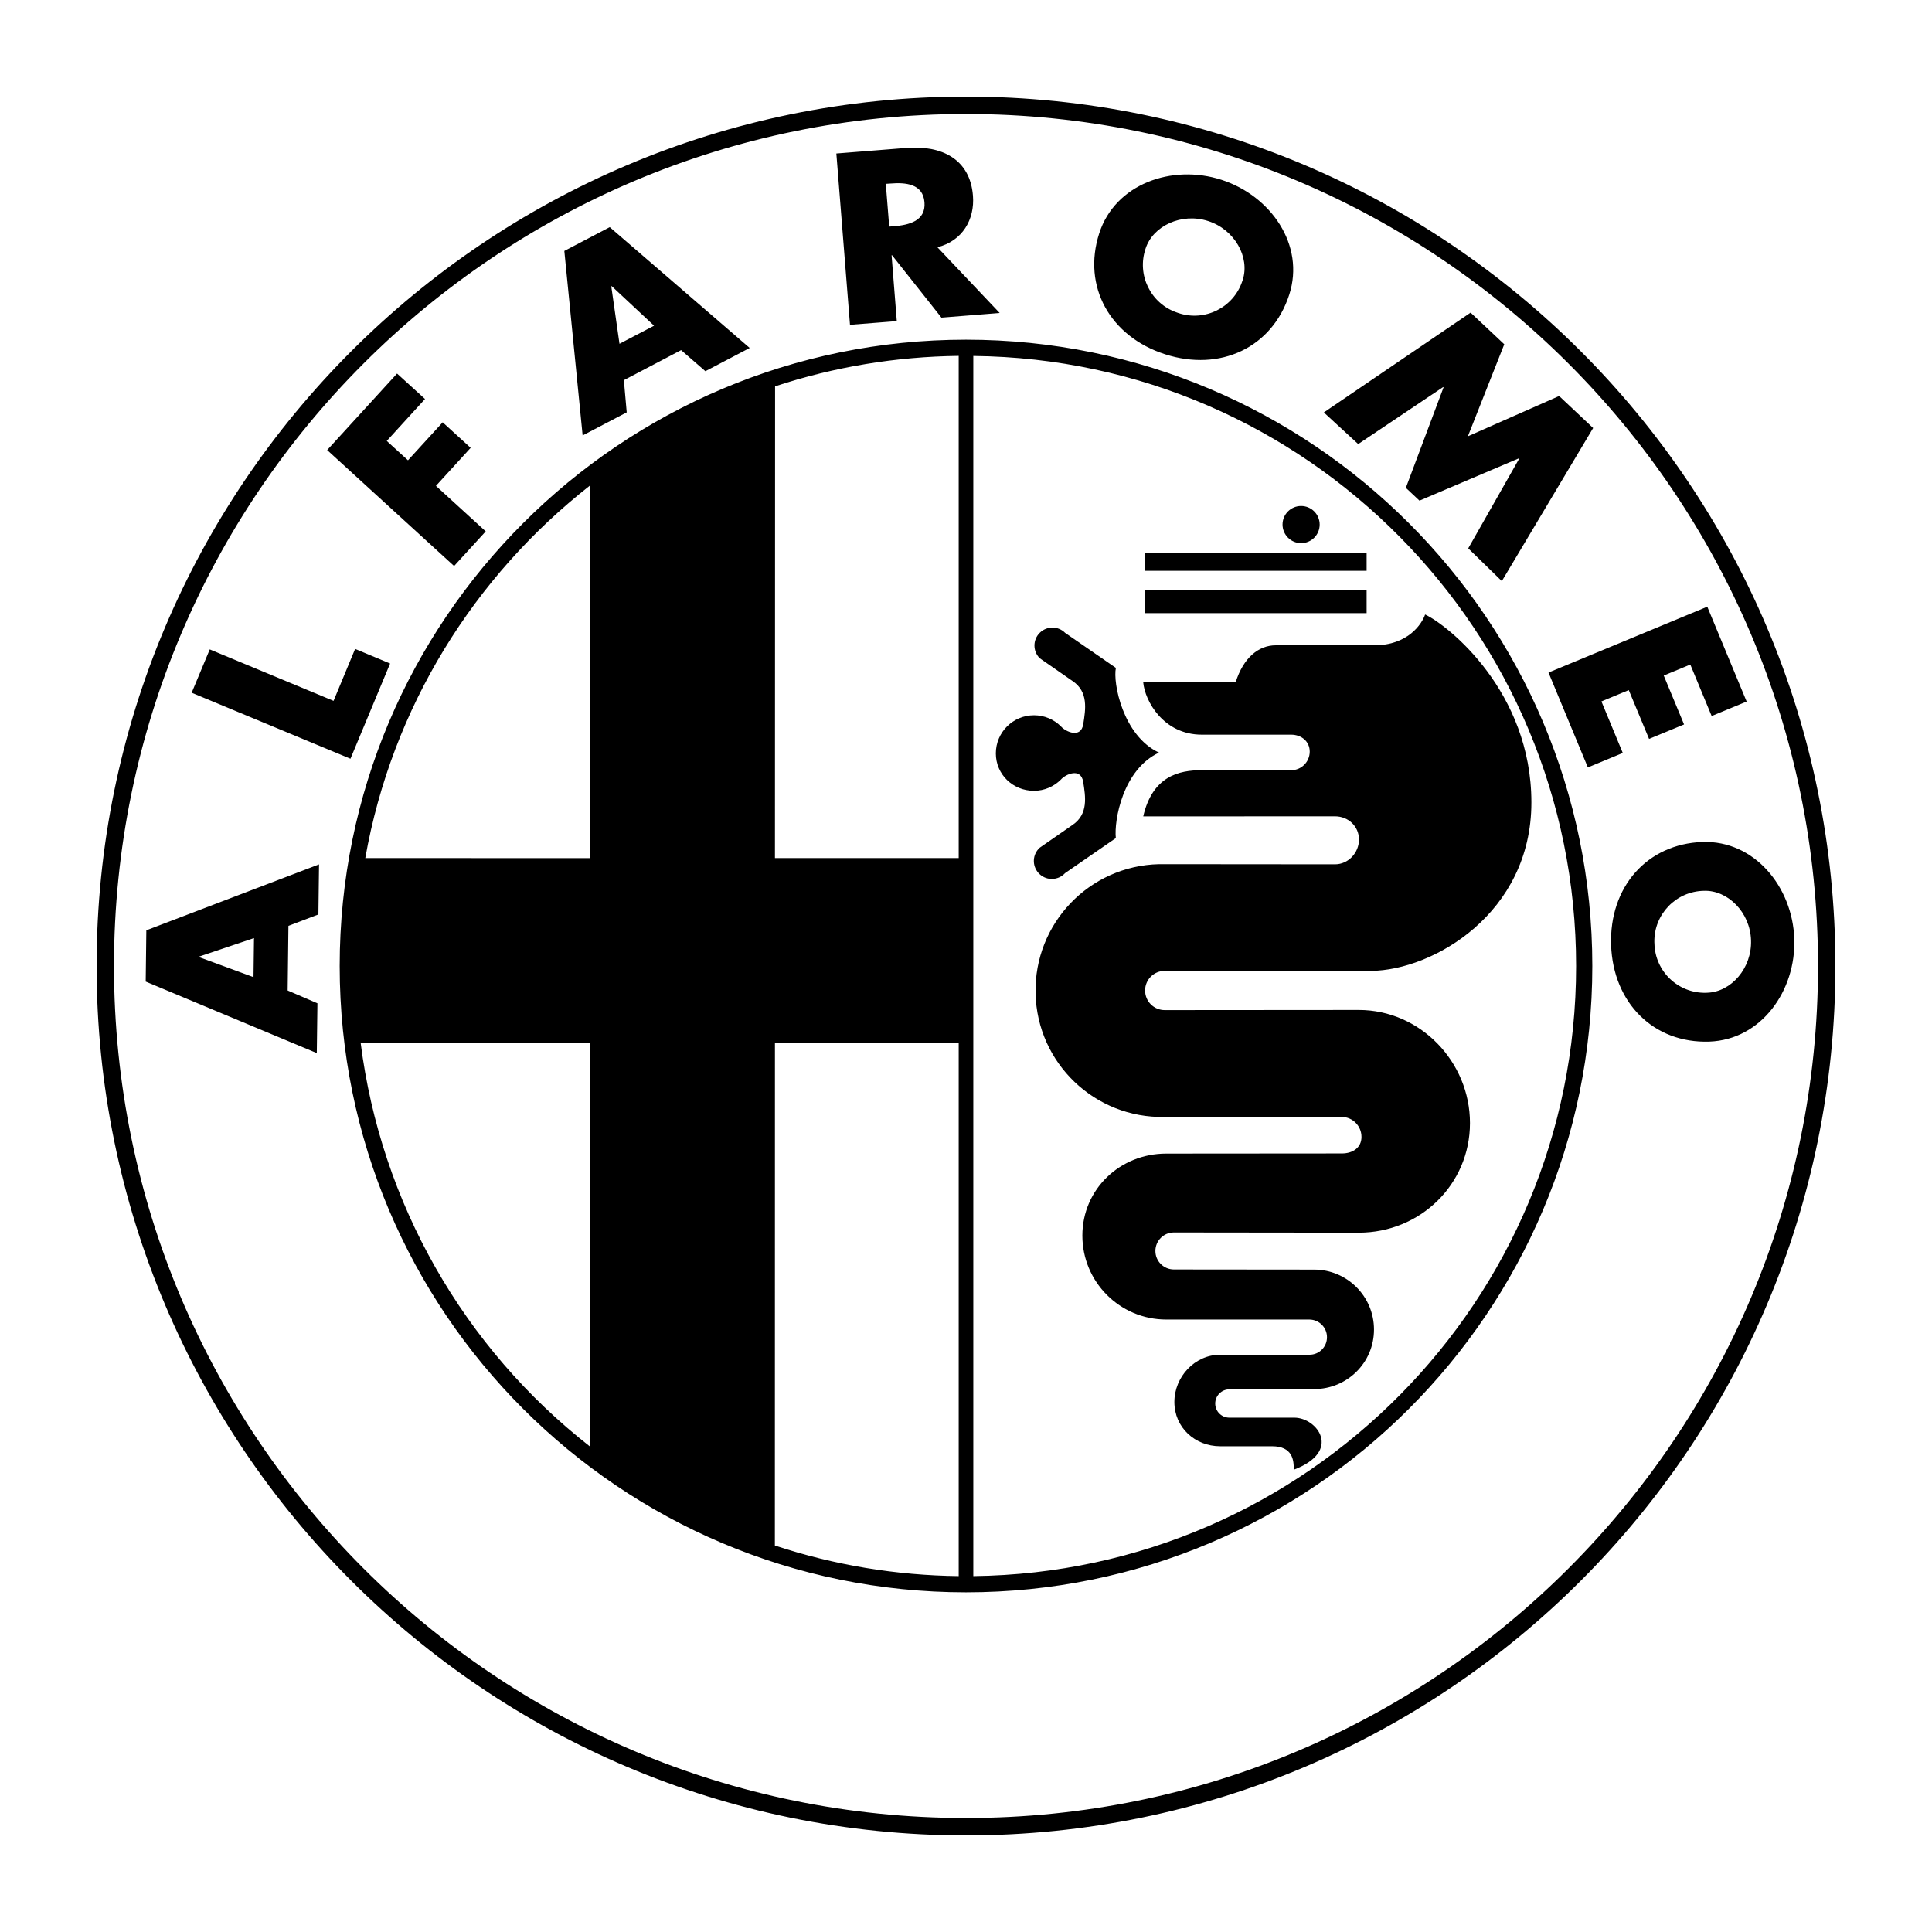 <?xml version="1.0" encoding="UTF-8"?>
<!DOCTYPE svg PUBLIC "-//W3C//DTD SVG 1.1//EN" "http://www.w3.org/Graphics/SVG/1.1/DTD/svg11.dtd">
<svg version="1.1" xmlns="http://www.w3.org/2000/svg" xmlns:xlink="http://www.w3.org/1999/xlink" x="0" y="0" width="200" height="200" viewBox="0, 0, 200, 200">
  <g id="Layer_1">
    <path d="M100,10 C50.298,10 10,50.298 10,100 C10,149.702 50.298,190 100,190 C149.702,190 190,149.709 190,100 C190,50.298 149.709,10 100,10 z M100,188.2 C51.292,188.2 11.8,148.708 11.8,100 C11.8,51.292 51.292,11.8 100,11.8 C148.708,11.8 188.2,51.292 188.2,100 C188.2,148.708 148.708,188.2 100,188.2 z M34.53,72.554 L21.714,67.226 L19.842,71.711 L36.28,78.544 L40.384,68.687 L36.762,67.175 L34.53,72.554 z M40.038,45.647 L43.998,41.306 L41.104,38.67 L33.868,46.59 L47.008,58.593 L50.284,55.007 L45.129,50.298 L48.722,46.36 L45.827,43.718 L42.234,47.649 L40.038,45.647 z M152.236,32.363 L137.044,42.695 L140.601,45.971 L149.399,40.067 L149.435,40.103 L145.533,50.5 L146.944,51.825 L157.233,47.447 L157.269,47.476 L151.991,56.764 L155.469,60.155 L164.922,44.308 L161.402,40.996 L151.955,45.165 L155.721,35.639 L152.236,32.363 z M177.191,74.123 L180.813,72.626 L176.738,62.805 L160.3,69.623 L164.375,79.444 L167.99,77.946 L165.779,72.611 L168.609,71.438 L170.711,76.492 L174.333,74.994 L172.23,69.933 L174.981,68.795 z M26.243,101.152 L26.294,97.113 L20.606,99.028 L20.606,99.078 L26.243,101.152 z M32.961,94.665 L29.858,95.846 L29.778,102.534 L32.86,103.859 L32.795,109.014 L15.083,101.613 L15.148,96.306 L33.026,89.481 L32.961,94.665 z M64.13,35.589 L67.708,33.717 L63.323,29.62 L63.323,29.62 L63.323,29.62 L63.323,29.62 L63.28,29.642 L64.13,35.589 z M63.122,23.514 L77.608,36.021 L73.022,38.426 L70.509,36.244 L64.583,39.354 L64.878,42.688 L60.314,45.078 L58.42,25.977 L63.122,23.514 z M92.519,23.421 C94.096,23.298 95.853,22.874 95.702,20.944 C95.55,19.014 93.743,18.87 92.166,19 L91.698,19.029 L92.051,23.457 L92.519,23.421 z M97.041,25.595 L103.485,32.399 L103.485,32.399 L97.458,32.882 L92.346,26.423 L92.296,26.423 L92.836,33.242 L87.99,33.623 L86.579,15.89 L93.815,15.314 C97.494,15.018 100.425,16.473 100.72,20.26 C100.914,22.708 99.647,24.94 97.041,25.595 z M128.649,28.972 C129.398,26.632 127.821,23.766 125.063,22.881 C122.298,21.988 119.346,23.392 118.59,25.732 L118.59,25.732 C117.662,28.461 119.116,31.427 121.845,32.356 C121.888,32.378 121.938,32.392 121.989,32.406 C124.718,33.321 127.684,31.852 128.598,29.116 C128.62,29.073 128.634,29.022 128.649,28.972 z M126.438,18.611 C131.558,20.26 135.114,25.372 133.466,30.491 L133.466,30.491 C131.702,35.978 126.323,38.512 120.614,36.676 C114.904,34.84 112.024,29.649 113.788,24.162 C115.437,19.036 121.319,16.962 126.438,18.611 z M176.752,102.765 C179.207,102.678 181.367,100.23 181.266,97.329 C181.173,94.427 178.847,92.13 176.392,92.217 C173.505,92.267 171.208,94.643 171.258,97.523 C171.258,97.574 171.266,97.624 171.266,97.674 C171.33,100.554 173.714,102.837 176.594,102.772 C176.644,102.772 176.702,102.765 176.752,102.765 z M185.745,97.178 C185.932,102.549 182.332,107.632 176.954,107.826 C171.201,108.028 166.989,103.83 166.78,97.833 C166.578,91.842 170.481,87.364 176.241,87.162 C181.612,86.982 185.558,91.799 185.745,97.178 z M100.756,163.158 C135.309,162.748 163.158,134.632 163.158,100.007 C163.158,65.339 135.23,37.194 100.756,36.849 L100.756,163.158 C100.72,163.158 100.677,163.158 100.634,163.158 L100.756,163.158 L100.756,163.158 z M99.244,163.158 L99.244,107.978 L80.222,107.978 L80.214,159.99 C86.356,162.021 92.778,163.086 99.244,163.158 L99.244,163.158 z M37.338,107.978 C39.434,124.494 47.973,139.506 61.084,149.752 L61.077,107.978 L37.338,107.978 C37.338,107.978 37.338,107.978 37.338,107.978 L37.338,107.978 L37.338,107.978 z M61.055,50.277 C49.074,59.673 40.578,73.223 37.814,88.826 L61.084,88.833 L61.055,50.277 L61.055,50.277 z M80.236,39.995 L80.222,88.826 L99.244,88.826 L99.244,36.842 C92.786,36.914 86.37,37.972 80.236,39.995 z M100,35.164 C135.806,35.164 164.836,64.187 164.836,100 C164.836,135.813 135.806,164.836 100,164.836 L100,164.836 C64.194,164.836 35.164,135.806 35.164,100 C35.164,64.194 64.194,35.164 100,35.164 z M126.316,149.716 L126.316,149.716 C126.316,149.716 129.585,149.723 131.687,149.716 C133.797,149.716 133.962,151.156 133.919,152.15 C138.981,150.234 136.353,146.764 133.998,146.757 L127.259,146.757 C126.453,146.757 125.798,146.102 125.798,145.295 C125.798,144.489 126.453,143.826 127.259,143.826 L136.036,143.798 C139.456,143.798 142.235,141.069 142.235,137.634 C142.235,134.207 139.463,131.428 136.036,131.428 L121.521,131.414 C120.462,131.414 119.606,130.557 119.606,129.498 C119.606,128.44 120.462,127.583 121.521,127.583 L140.666,127.605 C147.023,127.605 152.171,122.608 152.171,116.258 C152.171,109.907 147.016,104.55 140.666,104.55 L120.57,104.565 C119.447,104.565 118.54,103.658 118.54,102.534 C118.54,101.411 119.447,100.504 120.57,100.504 L141.94,100.504 C148.326,100.454 158.529,94.557 158.529,83.073 C158.529,71.589 149.918,64.727 147.527,63.611 C147.203,64.569 145.77,66.801 142.264,66.801 L132.062,66.801 C130.305,66.801 128.714,68.075 127.914,70.631 L118.346,70.631 C118.511,72.546 120.426,76.053 124.408,76.053 L133.66,76.053 C134.726,76.053 135.582,76.751 135.582,77.81 C135.582,77.81 135.582,77.817 135.582,77.817 C135.575,78.875 134.718,79.732 133.66,79.732 L124.408,79.732 C122.018,79.725 119.303,80.366 118.346,84.513 L138.203,84.506 C139.571,84.506 140.68,85.535 140.68,86.91 C140.68,88.286 139.571,89.474 138.203,89.474 L120.578,89.459 C120.383,89.452 120.189,89.452 119.994,89.459 C112.766,89.618 107.042,95.601 107.2,102.83 C107.358,110.058 113.342,115.782 120.57,115.624 L138.909,115.624 C140.039,115.638 140.946,116.567 140.939,117.698 C140.939,118.814 140.032,119.404 138.909,119.404 L120.729,119.418 C115.934,119.418 112.046,123.112 112.046,127.907 C112.046,132.71 115.934,136.598 120.729,136.598 L135.561,136.598 C136.569,136.612 137.375,137.433 137.368,138.434 C137.368,139.434 136.562,140.241 135.561,140.241 L126.316,140.241 C123.688,140.241 121.571,142.523 121.571,145.137 C121.571,147.758 123.695,149.716 126.316,149.716 z M139.478,56.224 L139.478,56.224 z M134.69,56.224 C133.631,56.224 132.774,55.36 132.767,54.302 L132.767,54.302 C132.767,53.236 133.631,52.379 134.69,52.379 C135.755,52.379 136.612,53.243 136.612,54.302 C136.612,55.367 135.748,56.224 134.69,56.224 z M129.902,56.224 L129.902,56.224 z M125.121,56.224 L125.121,56.224 z M120.34,56.224 L120.34,56.224 z M118.504,59.09 L118.504,57.261 L141.472,57.261 L141.472,59.09 L118.504,59.09 z M118.504,63.474 L118.504,61.084 L141.472,61.084 L141.472,63.474 L118.504,63.474 z M119.98,77.91 L119.98,77.91 C116.229,76.161 115.192,70.653 115.516,69.141 L110.26,65.512 L110.26,65.512 C109.54,64.785 108.359,64.785 107.632,65.512 C106.905,66.232 106.905,67.413 107.632,68.14 L111.023,70.494 C112.694,71.61 112.377,73.446 112.139,74.958 C111.909,76.478 110.31,75.758 109.828,75.196 C109.094,74.462 108.086,74.044 107.042,74.044 C104.86,74.044 103.089,75.808 103.089,77.99 C103.089,80.171 104.853,81.863 107.034,81.863 C108.122,81.863 109.108,81.417 109.821,80.704 C110.303,80.142 111.894,79.43 112.132,80.942 C112.37,82.454 112.686,84.29 111.016,85.406 L107.625,87.76 C107.589,87.796 107.553,87.832 107.517,87.868 C106.818,88.624 106.869,89.798 107.625,90.496 C108.381,91.194 109.554,91.144 110.253,90.388 L115.509,86.759 C115.314,84.923 116.229,79.667 119.98,77.91 z" fill="#000000"/>
  </g>
</svg>
